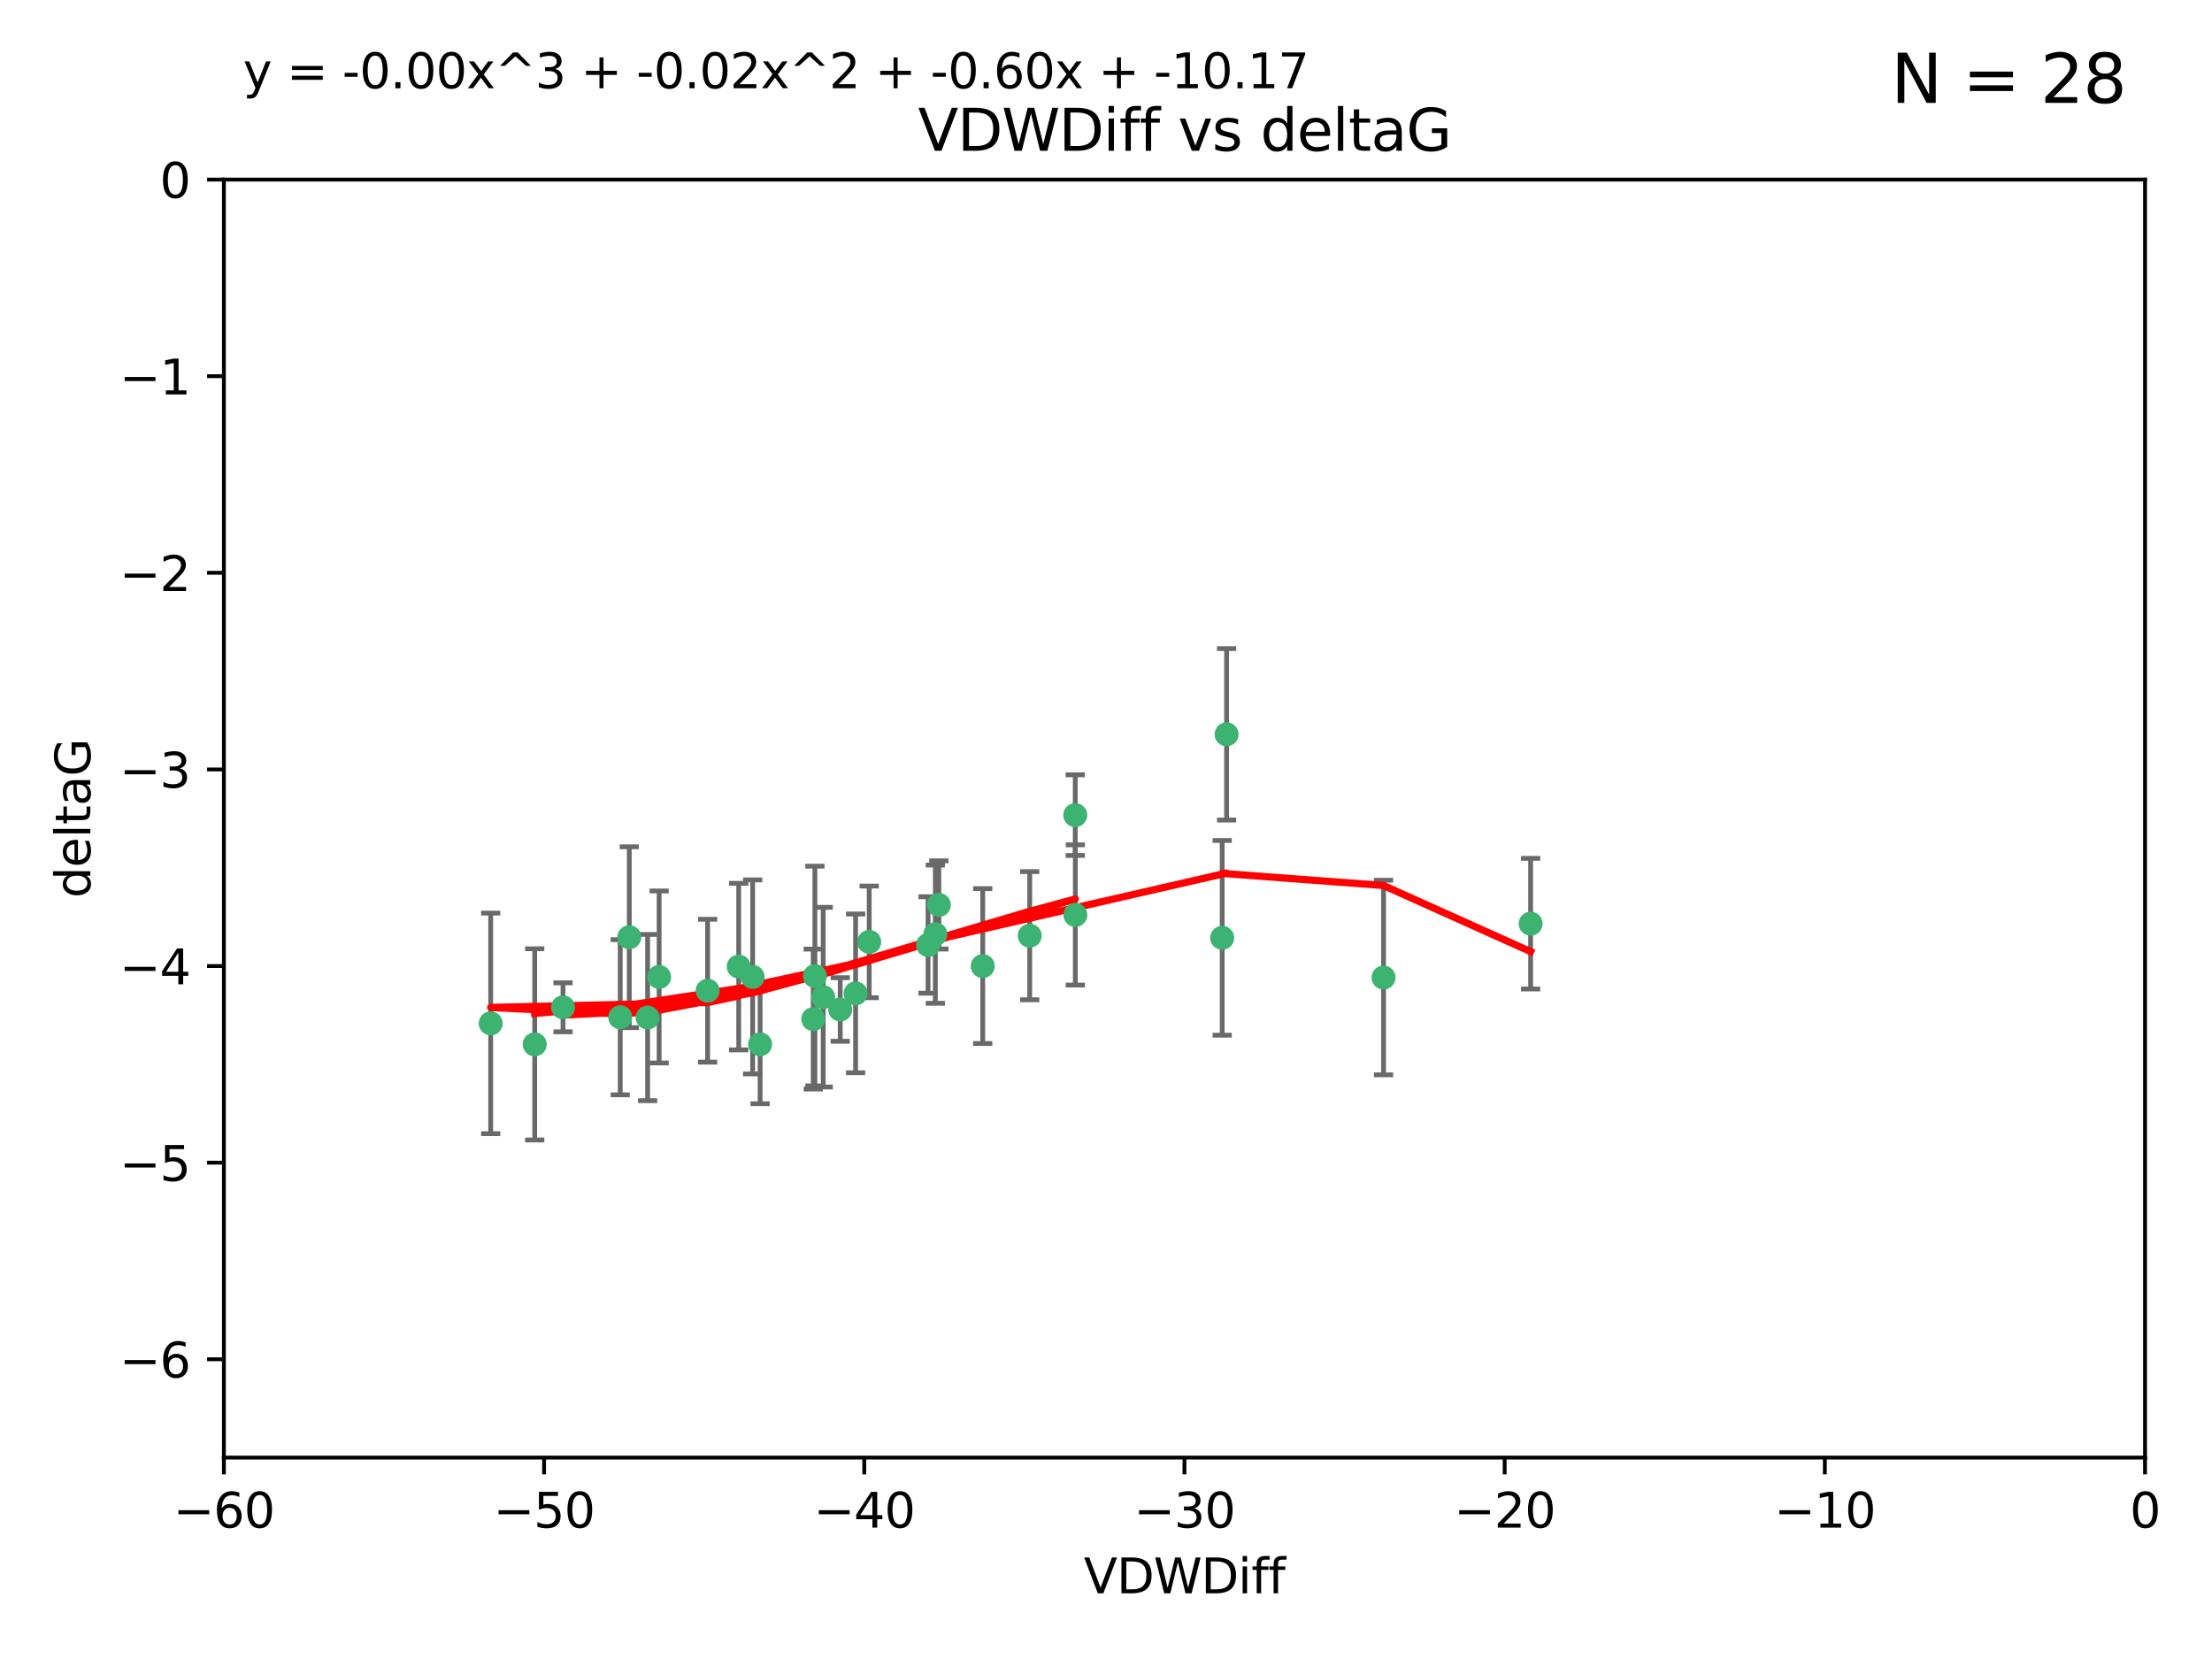 <?xml version="1.0" encoding="utf-8" standalone="no"?>
<!DOCTYPE svg PUBLIC "-//W3C//DTD SVG 1.1//EN"
  "http://www.w3.org/Graphics/SVG/1.1/DTD/svg11.dtd">
<svg xmlns:xlink="http://www.w3.org/1999/xlink" width="460.8pt" height="345.6pt" viewBox="0 0 460.8 345.6" xmlns="http://www.w3.org/2000/svg" version="1.1">
 <defs>
  <style type="text/css">*{stroke-linejoin: round; stroke-linecap: butt}</style>
 </defs>
 <g id="figure_1">
  <g id="patch_1">
   <path d="M 0 345.6 
L 460.8 345.6 
L 460.8 0 
L 0 0 
z
" style="fill: #ffffff"/>
  </g>
  <g id="axes_1">
   <g id="patch_2">
    <path d="M 46.64 303.64 
L 446.85 303.64 
L 446.85 37.411 
L 46.64 37.411 
z
" style="fill: #ffffff"/>
   </g>
   <g id="PathCollection_1">
    <defs>
     <path id="m67a8bab1d0" d="M 0 1.118 
C 0.297 1.118 0.581 1 0.791 0.791 
C 1 0.581 1.118 0.297 1.118 0 
C 1.118 -0.297 1 -0.581 0.791 -0.791 
C 0.581 -1 0.297 -1.118 0 -1.118 
C -0.297 -1.118 -0.581 -1 -0.791 -0.791 
C -1 -0.581 -1.118 -0.297 -1.118 0 
C -1.118 0.297 -1 0.581 -0.791 0.791 
C -0.581 1 -0.297 1.118 0 1.118 
z
" style="stroke: #3cb371"/>
    </defs>
    <g clip-path="url(#pab49bcb329)">
     <use xlink:href="#m67a8bab1d0" x="111.391" y="217.561" style="fill: #3cb371; stroke: #3cb371"/>
     <use xlink:href="#m67a8bab1d0" x="153.89" y="201.359" style="fill: #3cb371; stroke: #3cb371"/>
     <use xlink:href="#m67a8bab1d0" x="147.41" y="206.379" style="fill: #3cb371; stroke: #3cb371"/>
     <use xlink:href="#m67a8bab1d0" x="102.222" y="213.191" style="fill: #3cb371; stroke: #3cb371"/>
     <use xlink:href="#m67a8bab1d0" x="129.205" y="211.913" style="fill: #3cb371; stroke: #3cb371"/>
     <use xlink:href="#m67a8bab1d0" x="181.071" y="196.215" style="fill: #3cb371; stroke: #3cb371"/>
     <use xlink:href="#m67a8bab1d0" x="169.761" y="203.334" style="fill: #3cb371; stroke: #3cb371"/>
     <use xlink:href="#m67a8bab1d0" x="171.486" y="207.728" style="fill: #3cb371; stroke: #3cb371"/>
     <use xlink:href="#m67a8bab1d0" x="131.089" y="195.241" style="fill: #3cb371; stroke: #3cb371"/>
     <use xlink:href="#m67a8bab1d0" x="134.911" y="211.974" style="fill: #3cb371; stroke: #3cb371"/>
     <use xlink:href="#m67a8bab1d0" x="156.79" y="203.512" style="fill: #3cb371; stroke: #3cb371"/>
     <use xlink:href="#m67a8bab1d0" x="175.035" y="210.297" style="fill: #3cb371; stroke: #3cb371"/>
     <use xlink:href="#m67a8bab1d0" x="169.413" y="212.292" style="fill: #3cb371; stroke: #3cb371"/>
     <use xlink:href="#m67a8bab1d0" x="117.288" y="209.842" style="fill: #3cb371; stroke: #3cb371"/>
     <use xlink:href="#m67a8bab1d0" x="137.308" y="203.521" style="fill: #3cb371; stroke: #3cb371"/>
     <use xlink:href="#m67a8bab1d0" x="158.341" y="217.55" style="fill: #3cb371; stroke: #3cb371"/>
     <use xlink:href="#m67a8bab1d0" x="214.511" y="194.921" style="fill: #3cb371; stroke: #3cb371"/>
     <use xlink:href="#m67a8bab1d0" x="223.993" y="169.802" style="fill: #3cb371; stroke: #3cb371"/>
     <use xlink:href="#m67a8bab1d0" x="178.237" y="206.937" style="fill: #3cb371; stroke: #3cb371"/>
     <use xlink:href="#m67a8bab1d0" x="224.011" y="190.598" style="fill: #3cb371; stroke: #3cb371"/>
     <use xlink:href="#m67a8bab1d0" x="193.329" y="196.859" style="fill: #3cb371; stroke: #3cb371"/>
     <use xlink:href="#m67a8bab1d0" x="204.72" y="201.251" style="fill: #3cb371; stroke: #3cb371"/>
     <use xlink:href="#m67a8bab1d0" x="195.583" y="188.515" style="fill: #3cb371; stroke: #3cb371"/>
     <use xlink:href="#m67a8bab1d0" x="194.849" y="194.602" style="fill: #3cb371; stroke: #3cb371"/>
     <use xlink:href="#m67a8bab1d0" x="255.522" y="152.969" style="fill: #3cb371; stroke: #3cb371"/>
     <use xlink:href="#m67a8bab1d0" x="254.602" y="195.366" style="fill: #3cb371; stroke: #3cb371"/>
     <use xlink:href="#m67a8bab1d0" x="288.215" y="203.638" style="fill: #3cb371; stroke: #3cb371"/>
     <use xlink:href="#m67a8bab1d0" x="318.857" y="192.417" style="fill: #3cb371; stroke: #3cb371"/>
    </g>
   </g>
   <g id="matplotlib.axis_1">
    <g id="xtick_1">
     <g id="line2d_1">
      <defs>
       <path id="me98b560f0b" d="M 0 0 
L 0 3.5 
" style="stroke: #000000; stroke-width: 0.8"/>
      </defs>
      <g>
       <use xlink:href="#me98b560f0b" x="46.64" y="303.64" style="stroke: #000000; stroke-width: 0.8"/>
      </g>
     </g>
     <g id="text_1">
      <!-- −60 -->
      <g transform="translate(36.088 318.238)scale(0.1 -0.1)">
       <defs>
        <path id="DejaVuSans-2212" d="M 678 2272 
L 4684 2272 
L 4684 1741 
L 678 1741 
L 678 2272 
z
" transform="scale(0.016)"/>
        <path id="DejaVuSans-36" d="M 2113 2584 
Q 1688 2584 1439 2293 
Q 1191 2003 1191 1497 
Q 1191 994 1439 701 
Q 1688 409 2113 409 
Q 2538 409 2786 701 
Q 3034 994 3034 1497 
Q 3034 2003 2786 2293 
Q 2538 2584 2113 2584 
z
M 3366 4563 
L 3366 3988 
Q 3128 4100 2886 4159 
Q 2644 4219 2406 4219 
Q 1781 4219 1451 3797 
Q 1122 3375 1075 2522 
Q 1259 2794 1537 2939 
Q 1816 3084 2150 3084 
Q 2853 3084 3261 2657 
Q 3669 2231 3669 1497 
Q 3669 778 3244 343 
Q 2819 -91 2113 -91 
Q 1303 -91 875 529 
Q 447 1150 447 2328 
Q 447 3434 972 4092 
Q 1497 4750 2381 4750 
Q 2619 4750 2861 4703 
Q 3103 4656 3366 4563 
z
" transform="scale(0.016)"/>
        <path id="DejaVuSans-30" d="M 2034 4250 
Q 1547 4250 1301 3770 
Q 1056 3291 1056 2328 
Q 1056 1369 1301 889 
Q 1547 409 2034 409 
Q 2525 409 2770 889 
Q 3016 1369 3016 2328 
Q 3016 3291 2770 3770 
Q 2525 4250 2034 4250 
z
M 2034 4750 
Q 2819 4750 3233 4129 
Q 3647 3509 3647 2328 
Q 3647 1150 3233 529 
Q 2819 -91 2034 -91 
Q 1250 -91 836 529 
Q 422 1150 422 2328 
Q 422 3509 836 4129 
Q 1250 4750 2034 4750 
z
" transform="scale(0.016)"/>
       </defs>
       <use xlink:href="#DejaVuSans-2212"/>
       <use xlink:href="#DejaVuSans-36" x="83.789"/>
       <use xlink:href="#DejaVuSans-30" x="147.412"/>
      </g>
     </g>
    </g>
    <g id="xtick_2">
     <g id="line2d_2">
      <g>
       <use xlink:href="#me98b560f0b" x="113.342" y="303.64" style="stroke: #000000; stroke-width: 0.8"/>
      </g>
     </g>
     <g id="text_2">
      <!-- −50 -->
      <g transform="translate(102.789 318.238)scale(0.1 -0.1)">
       <defs>
        <path id="DejaVuSans-35" d="M 691 4666 
L 3169 4666 
L 3169 4134 
L 1269 4134 
L 1269 2991 
Q 1406 3038 1543 3061 
Q 1681 3084 1819 3084 
Q 2600 3084 3056 2656 
Q 3513 2228 3513 1497 
Q 3513 744 3044 326 
Q 2575 -91 1722 -91 
Q 1428 -91 1123 -41 
Q 819 9 494 109 
L 494 744 
Q 775 591 1075 516 
Q 1375 441 1709 441 
Q 2250 441 2565 725 
Q 2881 1009 2881 1497 
Q 2881 1984 2565 2268 
Q 2250 2553 1709 2553 
Q 1456 2553 1204 2497 
Q 953 2441 691 2322 
L 691 4666 
z
" transform="scale(0.016)"/>
       </defs>
       <use xlink:href="#DejaVuSans-2212"/>
       <use xlink:href="#DejaVuSans-35" x="83.789"/>
       <use xlink:href="#DejaVuSans-30" x="147.412"/>
      </g>
     </g>
    </g>
    <g id="xtick_3">
     <g id="line2d_3">
      <g>
       <use xlink:href="#me98b560f0b" x="180.043" y="303.64" style="stroke: #000000; stroke-width: 0.8"/>
      </g>
     </g>
     <g id="text_3">
      <!-- −40 -->
      <g transform="translate(169.491 318.238)scale(0.1 -0.1)">
       <defs>
        <path id="DejaVuSans-34" d="M 2419 4116 
L 825 1625 
L 2419 1625 
L 2419 4116 
z
M 2253 4666 
L 3047 4666 
L 3047 1625 
L 3713 1625 
L 3713 1100 
L 3047 1100 
L 3047 0 
L 2419 0 
L 2419 1100 
L 313 1100 
L 313 1709 
L 2253 4666 
z
" transform="scale(0.016)"/>
       </defs>
       <use xlink:href="#DejaVuSans-2212"/>
       <use xlink:href="#DejaVuSans-34" x="83.789"/>
       <use xlink:href="#DejaVuSans-30" x="147.412"/>
      </g>
     </g>
    </g>
    <g id="xtick_4">
     <g id="line2d_4">
      <g>
       <use xlink:href="#me98b560f0b" x="246.745" y="303.64" style="stroke: #000000; stroke-width: 0.8"/>
      </g>
     </g>
     <g id="text_4">
      <!-- −30 -->
      <g transform="translate(236.193 318.238)scale(0.1 -0.1)">
       <defs>
        <path id="DejaVuSans-33" d="M 2597 2516 
Q 3050 2419 3304 2112 
Q 3559 1806 3559 1356 
Q 3559 666 3084 287 
Q 2609 -91 1734 -91 
Q 1441 -91 1130 -33 
Q 819 25 488 141 
L 488 750 
Q 750 597 1062 519 
Q 1375 441 1716 441 
Q 2309 441 2620 675 
Q 2931 909 2931 1356 
Q 2931 1769 2642 2001 
Q 2353 2234 1838 2234 
L 1294 2234 
L 1294 2753 
L 1863 2753 
Q 2328 2753 2575 2939 
Q 2822 3125 2822 3475 
Q 2822 3834 2567 4026 
Q 2313 4219 1838 4219 
Q 1578 4219 1281 4162 
Q 984 4106 628 3988 
L 628 4550 
Q 988 4650 1302 4700 
Q 1616 4750 1894 4750 
Q 2613 4750 3031 4423 
Q 3450 4097 3450 3541 
Q 3450 3153 3228 2886 
Q 3006 2619 2597 2516 
z
" transform="scale(0.016)"/>
       </defs>
       <use xlink:href="#DejaVuSans-2212"/>
       <use xlink:href="#DejaVuSans-33" x="83.789"/>
       <use xlink:href="#DejaVuSans-30" x="147.412"/>
      </g>
     </g>
    </g>
    <g id="xtick_5">
     <g id="line2d_5">
      <g>
       <use xlink:href="#me98b560f0b" x="313.447" y="303.64" style="stroke: #000000; stroke-width: 0.8"/>
      </g>
     </g>
     <g id="text_5">
      <!-- −20 -->
      <g transform="translate(302.894 318.238)scale(0.1 -0.1)">
       <defs>
        <path id="DejaVuSans-32" d="M 1228 531 
L 3431 531 
L 3431 0 
L 469 0 
L 469 531 
Q 828 903 1448 1529 
Q 2069 2156 2228 2338 
Q 2531 2678 2651 2914 
Q 2772 3150 2772 3378 
Q 2772 3750 2511 3984 
Q 2250 4219 1831 4219 
Q 1534 4219 1204 4116 
Q 875 4013 500 3803 
L 500 4441 
Q 881 4594 1212 4672 
Q 1544 4750 1819 4750 
Q 2544 4750 2975 4387 
Q 3406 4025 3406 3419 
Q 3406 3131 3298 2873 
Q 3191 2616 2906 2266 
Q 2828 2175 2409 1742 
Q 1991 1309 1228 531 
z
" transform="scale(0.016)"/>
       </defs>
       <use xlink:href="#DejaVuSans-2212"/>
       <use xlink:href="#DejaVuSans-32" x="83.789"/>
       <use xlink:href="#DejaVuSans-30" x="147.412"/>
      </g>
     </g>
    </g>
    <g id="xtick_6">
     <g id="line2d_6">
      <g>
       <use xlink:href="#me98b560f0b" x="380.148" y="303.64" style="stroke: #000000; stroke-width: 0.8"/>
      </g>
     </g>
     <g id="text_6">
      <!-- −10 -->
      <g transform="translate(369.596 318.238)scale(0.1 -0.1)">
       <defs>
        <path id="DejaVuSans-31" d="M 794 531 
L 1825 531 
L 1825 4091 
L 703 3866 
L 703 4441 
L 1819 4666 
L 2450 4666 
L 2450 531 
L 3481 531 
L 3481 0 
L 794 0 
L 794 531 
z
" transform="scale(0.016)"/>
       </defs>
       <use xlink:href="#DejaVuSans-2212"/>
       <use xlink:href="#DejaVuSans-31" x="83.789"/>
       <use xlink:href="#DejaVuSans-30" x="147.412"/>
      </g>
     </g>
    </g>
    <g id="xtick_7">
     <g id="line2d_7">
      <g>
       <use xlink:href="#me98b560f0b" x="446.85" y="303.64" style="stroke: #000000; stroke-width: 0.8"/>
      </g>
     </g>
     <g id="text_7">
      <!-- 0 -->
      <g transform="translate(443.669 318.238)scale(0.1 -0.1)">
       <use xlink:href="#DejaVuSans-30"/>
      </g>
     </g>
    </g>
    <g id="text_8">
     <!-- VDWDiff -->
     <g transform="translate(225.772 331.917)scale(0.1 -0.1)">
      <defs>
       <path id="DejaVuSans-56" d="M 1831 0 
L 50 4666 
L 709 4666 
L 2188 738 
L 3669 4666 
L 4325 4666 
L 2547 0 
L 1831 0 
z
" transform="scale(0.016)"/>
       <path id="DejaVuSans-44" d="M 1259 4147 
L 1259 519 
L 2022 519 
Q 2988 519 3436 956 
Q 3884 1394 3884 2338 
Q 3884 3275 3436 3711 
Q 2988 4147 2022 4147 
L 1259 4147 
z
M 628 4666 
L 1925 4666 
Q 3281 4666 3915 4102 
Q 4550 3538 4550 2338 
Q 4550 1131 3912 565 
Q 3275 0 1925 0 
L 628 0 
L 628 4666 
z
" transform="scale(0.016)"/>
       <path id="DejaVuSans-57" d="M 213 4666 
L 850 4666 
L 1831 722 
L 2809 4666 
L 3519 4666 
L 4500 722 
L 5478 4666 
L 6119 4666 
L 4947 0 
L 4153 0 
L 3169 4050 
L 2175 0 
L 1381 0 
L 213 4666 
z
" transform="scale(0.016)"/>
       <path id="DejaVuSans-69" d="M 603 3500 
L 1178 3500 
L 1178 0 
L 603 0 
L 603 3500 
z
M 603 4863 
L 1178 4863 
L 1178 4134 
L 603 4134 
L 603 4863 
z
" transform="scale(0.016)"/>
       <path id="DejaVuSans-66" d="M 2375 4863 
L 2375 4384 
L 1825 4384 
Q 1516 4384 1395 4259 
Q 1275 4134 1275 3809 
L 1275 3500 
L 2222 3500 
L 2222 3053 
L 1275 3053 
L 1275 0 
L 697 0 
L 697 3053 
L 147 3053 
L 147 3500 
L 697 3500 
L 697 3744 
Q 697 4328 969 4595 
Q 1241 4863 1831 4863 
L 2375 4863 
z
" transform="scale(0.016)"/>
      </defs>
      <use xlink:href="#DejaVuSans-56"/>
      <use xlink:href="#DejaVuSans-44" x="68.408"/>
      <use xlink:href="#DejaVuSans-57" x="145.41"/>
      <use xlink:href="#DejaVuSans-44" x="244.287"/>
      <use xlink:href="#DejaVuSans-69" x="321.289"/>
      <use xlink:href="#DejaVuSans-66" x="349.072"/>
      <use xlink:href="#DejaVuSans-66" x="384.277"/>
     </g>
    </g>
   </g>
   <g id="matplotlib.axis_2">
    <g id="ytick_1">
     <g id="line2d_8">
      <defs>
       <path id="m2165e31914" d="M 0 0 
L -3.5 0 
" style="stroke: #000000; stroke-width: 0.8"/>
      </defs>
      <g>
       <use xlink:href="#m2165e31914" x="46.64" y="283.161" style="stroke: #000000; stroke-width: 0.8"/>
      </g>
     </g>
     <g id="text_9">
      <!-- −6 -->
      <g transform="translate(24.898 286.96)scale(0.1 -0.1)">
       <use xlink:href="#DejaVuSans-2212"/>
       <use xlink:href="#DejaVuSans-36" x="83.789"/>
      </g>
     </g>
    </g>
    <g id="ytick_2">
     <g id="line2d_9">
      <g>
       <use xlink:href="#m2165e31914" x="46.64" y="242.203" style="stroke: #000000; stroke-width: 0.8"/>
      </g>
     </g>
     <g id="text_10">
      <!-- −5 -->
      <g transform="translate(24.898 246.002)scale(0.1 -0.1)">
       <use xlink:href="#DejaVuSans-2212"/>
       <use xlink:href="#DejaVuSans-35" x="83.789"/>
      </g>
     </g>
    </g>
    <g id="ytick_3">
     <g id="line2d_10">
      <g>
       <use xlink:href="#m2165e31914" x="46.64" y="201.244" style="stroke: #000000; stroke-width: 0.8"/>
      </g>
     </g>
     <g id="text_11">
      <!-- −4 -->
      <g transform="translate(24.898 205.044)scale(0.1 -0.1)">
       <use xlink:href="#DejaVuSans-2212"/>
       <use xlink:href="#DejaVuSans-34" x="83.789"/>
      </g>
     </g>
    </g>
    <g id="ytick_4">
     <g id="line2d_11">
      <g>
       <use xlink:href="#m2165e31914" x="46.64" y="160.286" style="stroke: #000000; stroke-width: 0.8"/>
      </g>
     </g>
     <g id="text_12">
      <!-- −3 -->
      <g transform="translate(24.898 164.085)scale(0.1 -0.1)">
       <use xlink:href="#DejaVuSans-2212"/>
       <use xlink:href="#DejaVuSans-33" x="83.789"/>
      </g>
     </g>
    </g>
    <g id="ytick_5">
     <g id="line2d_12">
      <g>
       <use xlink:href="#m2165e31914" x="46.64" y="119.328" style="stroke: #000000; stroke-width: 0.8"/>
      </g>
     </g>
     <g id="text_13">
      <!-- −2 -->
      <g transform="translate(24.898 123.127)scale(0.1 -0.1)">
       <use xlink:href="#DejaVuSans-2212"/>
       <use xlink:href="#DejaVuSans-32" x="83.789"/>
      </g>
     </g>
    </g>
    <g id="ytick_6">
     <g id="line2d_13">
      <g>
       <use xlink:href="#m2165e31914" x="46.64" y="78.369" style="stroke: #000000; stroke-width: 0.8"/>
      </g>
     </g>
     <g id="text_14">
      <!-- −1 -->
      <g transform="translate(24.898 82.169)scale(0.1 -0.1)">
       <use xlink:href="#DejaVuSans-2212"/>
       <use xlink:href="#DejaVuSans-31" x="83.789"/>
      </g>
     </g>
    </g>
    <g id="ytick_7">
     <g id="line2d_14">
      <g>
       <use xlink:href="#m2165e31914" x="46.64" y="37.411" style="stroke: #000000; stroke-width: 0.8"/>
      </g>
     </g>
     <g id="text_15">
      <!-- 0 -->
      <g transform="translate(33.278 41.21)scale(0.1 -0.1)">
       <use xlink:href="#DejaVuSans-30"/>
      </g>
     </g>
    </g>
    <g id="text_16">
     <!-- deltaG -->
     <g transform="translate(18.818 187.064)rotate(-90)scale(0.1 -0.1)">
      <defs>
       <path id="DejaVuSans-64" d="M 2906 2969 
L 2906 4863 
L 3481 4863 
L 3481 0 
L 2906 0 
L 2906 525 
Q 2725 213 2448 61 
Q 2172 -91 1784 -91 
Q 1150 -91 751 415 
Q 353 922 353 1747 
Q 353 2572 751 3078 
Q 1150 3584 1784 3584 
Q 2172 3584 2448 3432 
Q 2725 3281 2906 2969 
z
M 947 1747 
Q 947 1113 1208 752 
Q 1469 391 1925 391 
Q 2381 391 2643 752 
Q 2906 1113 2906 1747 
Q 2906 2381 2643 2742 
Q 2381 3103 1925 3103 
Q 1469 3103 1208 2742 
Q 947 2381 947 1747 
z
" transform="scale(0.016)"/>
       <path id="DejaVuSans-65" d="M 3597 1894 
L 3597 1613 
L 953 1613 
Q 991 1019 1311 708 
Q 1631 397 2203 397 
Q 2534 397 2845 478 
Q 3156 559 3463 722 
L 3463 178 
Q 3153 47 2828 -22 
Q 2503 -91 2169 -91 
Q 1331 -91 842 396 
Q 353 884 353 1716 
Q 353 2575 817 3079 
Q 1281 3584 2069 3584 
Q 2775 3584 3186 3129 
Q 3597 2675 3597 1894 
z
M 3022 2063 
Q 3016 2534 2758 2815 
Q 2500 3097 2075 3097 
Q 1594 3097 1305 2825 
Q 1016 2553 972 2059 
L 3022 2063 
z
" transform="scale(0.016)"/>
       <path id="DejaVuSans-6c" d="M 603 4863 
L 1178 4863 
L 1178 0 
L 603 0 
L 603 4863 
z
" transform="scale(0.016)"/>
       <path id="DejaVuSans-74" d="M 1172 4494 
L 1172 3500 
L 2356 3500 
L 2356 3053 
L 1172 3053 
L 1172 1153 
Q 1172 725 1289 603 
Q 1406 481 1766 481 
L 2356 481 
L 2356 0 
L 1766 0 
Q 1100 0 847 248 
Q 594 497 594 1153 
L 594 3053 
L 172 3053 
L 172 3500 
L 594 3500 
L 594 4494 
L 1172 4494 
z
" transform="scale(0.016)"/>
       <path id="DejaVuSans-61" d="M 2194 1759 
Q 1497 1759 1228 1600 
Q 959 1441 959 1056 
Q 959 750 1161 570 
Q 1363 391 1709 391 
Q 2188 391 2477 730 
Q 2766 1069 2766 1631 
L 2766 1759 
L 2194 1759 
z
M 3341 1997 
L 3341 0 
L 2766 0 
L 2766 531 
Q 2569 213 2275 61 
Q 1981 -91 1556 -91 
Q 1019 -91 701 211 
Q 384 513 384 1019 
Q 384 1609 779 1909 
Q 1175 2209 1959 2209 
L 2766 2209 
L 2766 2266 
Q 2766 2663 2505 2880 
Q 2244 3097 1772 3097 
Q 1472 3097 1187 3025 
Q 903 2953 641 2809 
L 641 3341 
Q 956 3463 1253 3523 
Q 1550 3584 1831 3584 
Q 2591 3584 2966 3190 
Q 3341 2797 3341 1997 
z
" transform="scale(0.016)"/>
       <path id="DejaVuSans-47" d="M 3809 666 
L 3809 1919 
L 2778 1919 
L 2778 2438 
L 4434 2438 
L 4434 434 
Q 4069 175 3628 42 
Q 3188 -91 2688 -91 
Q 1594 -91 976 548 
Q 359 1188 359 2328 
Q 359 3472 976 4111 
Q 1594 4750 2688 4750 
Q 3144 4750 3555 4637 
Q 3966 4525 4313 4306 
L 4313 3634 
Q 3963 3931 3569 4081 
Q 3175 4231 2741 4231 
Q 1884 4231 1454 3753 
Q 1025 3275 1025 2328 
Q 1025 1384 1454 906 
Q 1884 428 2741 428 
Q 3075 428 3337 486 
Q 3600 544 3809 666 
z
" transform="scale(0.016)"/>
      </defs>
      <use xlink:href="#DejaVuSans-64"/>
      <use xlink:href="#DejaVuSans-65" x="63.477"/>
      <use xlink:href="#DejaVuSans-6c" x="125"/>
      <use xlink:href="#DejaVuSans-74" x="152.783"/>
      <use xlink:href="#DejaVuSans-61" x="191.992"/>
      <use xlink:href="#DejaVuSans-47" x="253.271"/>
     </g>
    </g>
   </g>
   <g id="LineCollection_1">
    <path d="M 111.391 237.476 
L 111.391 197.647 
" clip-path="url(#pab49bcb329)" style="fill: none; stroke: #696969"/>
    <path d="M 153.89 218.714 
L 153.89 184.003 
" clip-path="url(#pab49bcb329)" style="fill: none; stroke: #696969"/>
    <path d="M 147.41 221.256 
L 147.41 191.503 
" clip-path="url(#pab49bcb329)" style="fill: none; stroke: #696969"/>
    <path d="M 102.222 236.173 
L 102.222 190.209 
" clip-path="url(#pab49bcb329)" style="fill: none; stroke: #696969"/>
    <path d="M 129.205 228.072 
L 129.205 195.754 
" clip-path="url(#pab49bcb329)" style="fill: none; stroke: #696969"/>
    <path d="M 181.071 207.848 
L 181.071 184.582 
" clip-path="url(#pab49bcb329)" style="fill: none; stroke: #696969"/>
    <path d="M 169.761 226.224 
L 169.761 180.444 
" clip-path="url(#pab49bcb329)" style="fill: none; stroke: #696969"/>
    <path d="M 171.486 226.443 
L 171.486 189.014 
" clip-path="url(#pab49bcb329)" style="fill: none; stroke: #696969"/>
    <path d="M 131.089 214.079 
L 131.089 176.403 
" clip-path="url(#pab49bcb329)" style="fill: none; stroke: #696969"/>
    <path d="M 134.911 229.291 
L 134.911 194.658 
" clip-path="url(#pab49bcb329)" style="fill: none; stroke: #696969"/>
    <path d="M 156.79 223.723 
L 156.79 183.3 
" clip-path="url(#pab49bcb329)" style="fill: none; stroke: #696969"/>
    <path d="M 175.035 216.92 
L 175.035 203.674 
" clip-path="url(#pab49bcb329)" style="fill: none; stroke: #696969"/>
    <path d="M 169.413 226.871 
L 169.413 197.713 
" clip-path="url(#pab49bcb329)" style="fill: none; stroke: #696969"/>
    <path d="M 117.288 214.942 
L 117.288 204.742 
" clip-path="url(#pab49bcb329)" style="fill: none; stroke: #696969"/>
    <path d="M 137.308 221.437 
L 137.308 185.605 
" clip-path="url(#pab49bcb329)" style="fill: none; stroke: #696969"/>
    <path d="M 158.341 229.923 
L 158.341 205.176 
" clip-path="url(#pab49bcb329)" style="fill: none; stroke: #696969"/>
    <path d="M 214.511 208.271 
L 214.511 181.571 
" clip-path="url(#pab49bcb329)" style="fill: none; stroke: #696969"/>
    <path d="M 223.993 178.203 
L 223.993 161.401 
" clip-path="url(#pab49bcb329)" style="fill: none; stroke: #696969"/>
    <path d="M 178.237 223.472 
L 178.237 190.402 
" clip-path="url(#pab49bcb329)" style="fill: none; stroke: #696969"/>
    <path d="M 224.011 205.205 
L 224.011 175.991 
" clip-path="url(#pab49bcb329)" style="fill: none; stroke: #696969"/>
    <path d="M 193.329 206.903 
L 193.329 186.814 
" clip-path="url(#pab49bcb329)" style="fill: none; stroke: #696969"/>
    <path d="M 204.72 217.382 
L 204.72 185.119 
" clip-path="url(#pab49bcb329)" style="fill: none; stroke: #696969"/>
    <path d="M 195.583 197.701 
L 195.583 179.329 
" clip-path="url(#pab49bcb329)" style="fill: none; stroke: #696969"/>
    <path d="M 194.849 208.999 
L 194.849 180.205 
" clip-path="url(#pab49bcb329)" style="fill: none; stroke: #696969"/>
    <path d="M 255.522 170.828 
L 255.522 135.11 
" clip-path="url(#pab49bcb329)" style="fill: none; stroke: #696969"/>
    <path d="M 254.602 215.649 
L 254.602 175.082 
" clip-path="url(#pab49bcb329)" style="fill: none; stroke: #696969"/>
    <path d="M 288.215 223.907 
L 288.215 183.368 
" clip-path="url(#pab49bcb329)" style="fill: none; stroke: #696969"/>
    <path d="M 318.857 206.028 
L 318.857 178.805 
" clip-path="url(#pab49bcb329)" style="fill: none; stroke: #696969"/>
   </g>
   <g id="line2d_15">
    <defs>
     <path id="m36d5fabed6" d="M 2 0 
L -2 -0 
" style="stroke: #696969"/>
    </defs>
    <g clip-path="url(#pab49bcb329)">
     <use xlink:href="#m36d5fabed6" x="111.391" y="237.476" style="fill: #696969; stroke: #696969"/>
     <use xlink:href="#m36d5fabed6" x="153.89" y="218.714" style="fill: #696969; stroke: #696969"/>
     <use xlink:href="#m36d5fabed6" x="147.41" y="221.256" style="fill: #696969; stroke: #696969"/>
     <use xlink:href="#m36d5fabed6" x="102.222" y="236.173" style="fill: #696969; stroke: #696969"/>
     <use xlink:href="#m36d5fabed6" x="129.205" y="228.072" style="fill: #696969; stroke: #696969"/>
     <use xlink:href="#m36d5fabed6" x="181.071" y="207.848" style="fill: #696969; stroke: #696969"/>
     <use xlink:href="#m36d5fabed6" x="169.761" y="226.224" style="fill: #696969; stroke: #696969"/>
     <use xlink:href="#m36d5fabed6" x="171.486" y="226.443" style="fill: #696969; stroke: #696969"/>
     <use xlink:href="#m36d5fabed6" x="131.089" y="214.079" style="fill: #696969; stroke: #696969"/>
     <use xlink:href="#m36d5fabed6" x="134.911" y="229.291" style="fill: #696969; stroke: #696969"/>
     <use xlink:href="#m36d5fabed6" x="156.79" y="223.723" style="fill: #696969; stroke: #696969"/>
     <use xlink:href="#m36d5fabed6" x="175.035" y="216.92" style="fill: #696969; stroke: #696969"/>
     <use xlink:href="#m36d5fabed6" x="169.413" y="226.871" style="fill: #696969; stroke: #696969"/>
     <use xlink:href="#m36d5fabed6" x="117.288" y="214.942" style="fill: #696969; stroke: #696969"/>
     <use xlink:href="#m36d5fabed6" x="137.308" y="221.437" style="fill: #696969; stroke: #696969"/>
     <use xlink:href="#m36d5fabed6" x="158.341" y="229.923" style="fill: #696969; stroke: #696969"/>
     <use xlink:href="#m36d5fabed6" x="214.511" y="208.271" style="fill: #696969; stroke: #696969"/>
     <use xlink:href="#m36d5fabed6" x="223.993" y="178.203" style="fill: #696969; stroke: #696969"/>
     <use xlink:href="#m36d5fabed6" x="178.237" y="223.472" style="fill: #696969; stroke: #696969"/>
     <use xlink:href="#m36d5fabed6" x="224.011" y="205.205" style="fill: #696969; stroke: #696969"/>
     <use xlink:href="#m36d5fabed6" x="193.329" y="206.903" style="fill: #696969; stroke: #696969"/>
     <use xlink:href="#m36d5fabed6" x="204.72" y="217.382" style="fill: #696969; stroke: #696969"/>
     <use xlink:href="#m36d5fabed6" x="195.583" y="197.701" style="fill: #696969; stroke: #696969"/>
     <use xlink:href="#m36d5fabed6" x="194.849" y="208.999" style="fill: #696969; stroke: #696969"/>
     <use xlink:href="#m36d5fabed6" x="255.522" y="170.828" style="fill: #696969; stroke: #696969"/>
     <use xlink:href="#m36d5fabed6" x="254.602" y="215.649" style="fill: #696969; stroke: #696969"/>
     <use xlink:href="#m36d5fabed6" x="288.215" y="223.907" style="fill: #696969; stroke: #696969"/>
     <use xlink:href="#m36d5fabed6" x="318.857" y="206.028" style="fill: #696969; stroke: #696969"/>
    </g>
   </g>
   <g id="line2d_16">
    <g clip-path="url(#pab49bcb329)">
     <use xlink:href="#m36d5fabed6" x="111.391" y="197.647" style="fill: #696969; stroke: #696969"/>
     <use xlink:href="#m36d5fabed6" x="153.89" y="184.003" style="fill: #696969; stroke: #696969"/>
     <use xlink:href="#m36d5fabed6" x="147.41" y="191.503" style="fill: #696969; stroke: #696969"/>
     <use xlink:href="#m36d5fabed6" x="102.222" y="190.209" style="fill: #696969; stroke: #696969"/>
     <use xlink:href="#m36d5fabed6" x="129.205" y="195.754" style="fill: #696969; stroke: #696969"/>
     <use xlink:href="#m36d5fabed6" x="181.071" y="184.582" style="fill: #696969; stroke: #696969"/>
     <use xlink:href="#m36d5fabed6" x="169.761" y="180.444" style="fill: #696969; stroke: #696969"/>
     <use xlink:href="#m36d5fabed6" x="171.486" y="189.014" style="fill: #696969; stroke: #696969"/>
     <use xlink:href="#m36d5fabed6" x="131.089" y="176.403" style="fill: #696969; stroke: #696969"/>
     <use xlink:href="#m36d5fabed6" x="134.911" y="194.658" style="fill: #696969; stroke: #696969"/>
     <use xlink:href="#m36d5fabed6" x="156.79" y="183.3" style="fill: #696969; stroke: #696969"/>
     <use xlink:href="#m36d5fabed6" x="175.035" y="203.674" style="fill: #696969; stroke: #696969"/>
     <use xlink:href="#m36d5fabed6" x="169.413" y="197.713" style="fill: #696969; stroke: #696969"/>
     <use xlink:href="#m36d5fabed6" x="117.288" y="204.742" style="fill: #696969; stroke: #696969"/>
     <use xlink:href="#m36d5fabed6" x="137.308" y="185.605" style="fill: #696969; stroke: #696969"/>
     <use xlink:href="#m36d5fabed6" x="158.341" y="205.176" style="fill: #696969; stroke: #696969"/>
     <use xlink:href="#m36d5fabed6" x="214.511" y="181.571" style="fill: #696969; stroke: #696969"/>
     <use xlink:href="#m36d5fabed6" x="223.993" y="161.401" style="fill: #696969; stroke: #696969"/>
     <use xlink:href="#m36d5fabed6" x="178.237" y="190.402" style="fill: #696969; stroke: #696969"/>
     <use xlink:href="#m36d5fabed6" x="224.011" y="175.991" style="fill: #696969; stroke: #696969"/>
     <use xlink:href="#m36d5fabed6" x="193.329" y="186.814" style="fill: #696969; stroke: #696969"/>
     <use xlink:href="#m36d5fabed6" x="204.72" y="185.119" style="fill: #696969; stroke: #696969"/>
     <use xlink:href="#m36d5fabed6" x="195.583" y="179.329" style="fill: #696969; stroke: #696969"/>
     <use xlink:href="#m36d5fabed6" x="194.849" y="180.205" style="fill: #696969; stroke: #696969"/>
     <use xlink:href="#m36d5fabed6" x="255.522" y="135.11" style="fill: #696969; stroke: #696969"/>
     <use xlink:href="#m36d5fabed6" x="254.602" y="175.082" style="fill: #696969; stroke: #696969"/>
     <use xlink:href="#m36d5fabed6" x="288.215" y="183.368" style="fill: #696969; stroke: #696969"/>
     <use xlink:href="#m36d5fabed6" x="318.857" y="178.805" style="fill: #696969; stroke: #696969"/>
    </g>
   </g>
   <g id="line2d_17">
    <path d="M 111.391 211.118 
L 153.89 207.494 
L 147.41 208.834 
L 102.222 209.864 
L 129.205 211.246 
L 181.071 200.095 
L 169.761 203.441 
L 171.486 202.949 
L 131.089 211.103 
L 134.911 210.732 
L 156.79 206.828 
L 175.035 201.914 
L 169.413 203.539 
L 117.288 211.477 
L 137.308 210.447 
L 158.341 206.457 
L 214.511 189.838 
L 223.993 187.282 
L 178.237 200.957 
L 224.011 187.277 
L 193.329 196.273 
L 204.72 192.732 
L 195.583 195.566 
L 194.849 195.796 
L 255.522 181.876 
L 254.602 181.943 
L 288.215 184.465 
L 318.857 198.236 
" clip-path="url(#pab49bcb329)" style="fill: none; stroke: #ff0000; stroke-width: 1.5; stroke-linecap: square"/>
   </g>
   <g id="line2d_18">
    <defs>
     <path id="m300f9357fc" d="M 0 2 
C 0.53 2 1.039 1.789 1.414 1.414 
C 1.789 1.039 2 0.53 2 0 
C 2 -0.53 1.789 -1.039 1.414 -1.414 
C 1.039 -1.789 0.53 -2 0 -2 
C -0.53 -2 -1.039 -1.789 -1.414 -1.414 
C -1.789 -1.039 -2 -0.53 -2 0 
C -2 0.53 -1.789 1.039 -1.414 1.414 
C -1.039 1.789 -0.53 2 0 2 
z
" style="stroke: #3cb371"/>
    </defs>
    <g clip-path="url(#pab49bcb329)">
     <use xlink:href="#m300f9357fc" x="111.391" y="217.561" style="fill: #3cb371; stroke: #3cb371"/>
     <use xlink:href="#m300f9357fc" x="153.89" y="201.359" style="fill: #3cb371; stroke: #3cb371"/>
     <use xlink:href="#m300f9357fc" x="147.41" y="206.379" style="fill: #3cb371; stroke: #3cb371"/>
     <use xlink:href="#m300f9357fc" x="102.222" y="213.191" style="fill: #3cb371; stroke: #3cb371"/>
     <use xlink:href="#m300f9357fc" x="129.205" y="211.913" style="fill: #3cb371; stroke: #3cb371"/>
     <use xlink:href="#m300f9357fc" x="181.071" y="196.215" style="fill: #3cb371; stroke: #3cb371"/>
     <use xlink:href="#m300f9357fc" x="169.761" y="203.334" style="fill: #3cb371; stroke: #3cb371"/>
     <use xlink:href="#m300f9357fc" x="171.486" y="207.728" style="fill: #3cb371; stroke: #3cb371"/>
     <use xlink:href="#m300f9357fc" x="131.089" y="195.241" style="fill: #3cb371; stroke: #3cb371"/>
     <use xlink:href="#m300f9357fc" x="134.911" y="211.974" style="fill: #3cb371; stroke: #3cb371"/>
     <use xlink:href="#m300f9357fc" x="156.79" y="203.512" style="fill: #3cb371; stroke: #3cb371"/>
     <use xlink:href="#m300f9357fc" x="175.035" y="210.297" style="fill: #3cb371; stroke: #3cb371"/>
     <use xlink:href="#m300f9357fc" x="169.413" y="212.292" style="fill: #3cb371; stroke: #3cb371"/>
     <use xlink:href="#m300f9357fc" x="117.288" y="209.842" style="fill: #3cb371; stroke: #3cb371"/>
     <use xlink:href="#m300f9357fc" x="137.308" y="203.521" style="fill: #3cb371; stroke: #3cb371"/>
     <use xlink:href="#m300f9357fc" x="158.341" y="217.55" style="fill: #3cb371; stroke: #3cb371"/>
     <use xlink:href="#m300f9357fc" x="214.511" y="194.921" style="fill: #3cb371; stroke: #3cb371"/>
     <use xlink:href="#m300f9357fc" x="223.993" y="169.802" style="fill: #3cb371; stroke: #3cb371"/>
     <use xlink:href="#m300f9357fc" x="178.237" y="206.937" style="fill: #3cb371; stroke: #3cb371"/>
     <use xlink:href="#m300f9357fc" x="224.011" y="190.598" style="fill: #3cb371; stroke: #3cb371"/>
     <use xlink:href="#m300f9357fc" x="193.329" y="196.859" style="fill: #3cb371; stroke: #3cb371"/>
     <use xlink:href="#m300f9357fc" x="204.72" y="201.251" style="fill: #3cb371; stroke: #3cb371"/>
     <use xlink:href="#m300f9357fc" x="195.583" y="188.515" style="fill: #3cb371; stroke: #3cb371"/>
     <use xlink:href="#m300f9357fc" x="194.849" y="194.602" style="fill: #3cb371; stroke: #3cb371"/>
     <use xlink:href="#m300f9357fc" x="255.522" y="152.969" style="fill: #3cb371; stroke: #3cb371"/>
     <use xlink:href="#m300f9357fc" x="254.602" y="195.366" style="fill: #3cb371; stroke: #3cb371"/>
     <use xlink:href="#m300f9357fc" x="288.215" y="203.638" style="fill: #3cb371; stroke: #3cb371"/>
     <use xlink:href="#m300f9357fc" x="318.857" y="192.417" style="fill: #3cb371; stroke: #3cb371"/>
    </g>
   </g>
   <g id="patch_3">
    <path d="M 46.64 303.64 
L 46.64 37.411 
" style="fill: none; stroke: #000000; stroke-width: 0.8; stroke-linejoin: miter; stroke-linecap: square"/>
   </g>
   <g id="patch_4">
    <path d="M 446.85 303.64 
L 446.85 37.411 
" style="fill: none; stroke: #000000; stroke-width: 0.8; stroke-linejoin: miter; stroke-linecap: square"/>
   </g>
   <g id="patch_5">
    <path d="M 46.64 303.64 
L 446.85 303.64 
" style="fill: none; stroke: #000000; stroke-width: 0.8; stroke-linejoin: miter; stroke-linecap: square"/>
   </g>
   <g id="patch_6">
    <path d="M 46.64 37.411 
L 446.85 37.411 
" style="fill: none; stroke: #000000; stroke-width: 0.8; stroke-linejoin: miter; stroke-linecap: square"/>
   </g>
   <g id="text_17">
    <!-- N = 28 -->
    <g transform="translate(393.929 21.426)scale(0.14 -0.14)">
     <defs>
      <path id="DejaVuSans-4e" d="M 628 4666 
L 1478 4666 
L 3547 763 
L 3547 4666 
L 4159 4666 
L 4159 0 
L 3309 0 
L 1241 3903 
L 1241 0 
L 628 0 
L 628 4666 
z
" transform="scale(0.016)"/>
      <path id="DejaVuSans-20" transform="scale(0.016)"/>
      <path id="DejaVuSans-3d" d="M 678 2906 
L 4684 2906 
L 4684 2381 
L 678 2381 
L 678 2906 
z
M 678 1631 
L 4684 1631 
L 4684 1100 
L 678 1100 
L 678 1631 
z
" transform="scale(0.016)"/>
      <path id="DejaVuSans-38" d="M 2034 2216 
Q 1584 2216 1326 1975 
Q 1069 1734 1069 1313 
Q 1069 891 1326 650 
Q 1584 409 2034 409 
Q 2484 409 2743 651 
Q 3003 894 3003 1313 
Q 3003 1734 2745 1975 
Q 2488 2216 2034 2216 
z
M 1403 2484 
Q 997 2584 770 2862 
Q 544 3141 544 3541 
Q 544 4100 942 4425 
Q 1341 4750 2034 4750 
Q 2731 4750 3128 4425 
Q 3525 4100 3525 3541 
Q 3525 3141 3298 2862 
Q 3072 2584 2669 2484 
Q 3125 2378 3379 2068 
Q 3634 1759 3634 1313 
Q 3634 634 3220 271 
Q 2806 -91 2034 -91 
Q 1263 -91 848 271 
Q 434 634 434 1313 
Q 434 1759 690 2068 
Q 947 2378 1403 2484 
z
M 1172 3481 
Q 1172 3119 1398 2916 
Q 1625 2713 2034 2713 
Q 2441 2713 2670 2916 
Q 2900 3119 2900 3481 
Q 2900 3844 2670 4047 
Q 2441 4250 2034 4250 
Q 1625 4250 1398 4047 
Q 1172 3844 1172 3481 
z
" transform="scale(0.016)"/>
     </defs>
     <use xlink:href="#DejaVuSans-4e"/>
     <use xlink:href="#DejaVuSans-20" x="74.805"/>
     <use xlink:href="#DejaVuSans-3d" x="106.592"/>
     <use xlink:href="#DejaVuSans-20" x="190.381"/>
     <use xlink:href="#DejaVuSans-32" x="222.168"/>
     <use xlink:href="#DejaVuSans-38" x="285.791"/>
    </g>
   </g>
   <g id="text_18">
    <!-- y = -0.00x^3 + -0.02x^2 + -0.60x + -10.17 -->
    <g transform="translate(50.642 18.387)scale(0.1 -0.1)">
     <defs>
      <path id="DejaVuSans-79" d="M 2059 -325 
Q 1816 -950 1584 -1140 
Q 1353 -1331 966 -1331 
L 506 -1331 
L 506 -850 
L 844 -850 
Q 1081 -850 1212 -737 
Q 1344 -625 1503 -206 
L 1606 56 
L 191 3500 
L 800 3500 
L 1894 763 
L 2988 3500 
L 3597 3500 
L 2059 -325 
z
" transform="scale(0.016)"/>
      <path id="DejaVuSans-2d" d="M 313 2009 
L 1997 2009 
L 1997 1497 
L 313 1497 
L 313 2009 
z
" transform="scale(0.016)"/>
      <path id="DejaVuSans-2e" d="M 684 794 
L 1344 794 
L 1344 0 
L 684 0 
L 684 794 
z
" transform="scale(0.016)"/>
      <path id="DejaVuSans-78" d="M 3513 3500 
L 2247 1797 
L 3578 0 
L 2900 0 
L 1881 1375 
L 863 0 
L 184 0 
L 1544 1831 
L 300 3500 
L 978 3500 
L 1906 2253 
L 2834 3500 
L 3513 3500 
z
" transform="scale(0.016)"/>
      <path id="DejaVuSans-5e" d="M 2988 4666 
L 4684 2925 
L 4056 2925 
L 2681 4159 
L 1306 2925 
L 678 2925 
L 2375 4666 
L 2988 4666 
z
" transform="scale(0.016)"/>
      <path id="DejaVuSans-2b" d="M 2944 4013 
L 2944 2272 
L 4684 2272 
L 4684 1741 
L 2944 1741 
L 2944 0 
L 2419 0 
L 2419 1741 
L 678 1741 
L 678 2272 
L 2419 2272 
L 2419 4013 
L 2944 4013 
z
" transform="scale(0.016)"/>
      <path id="DejaVuSans-37" d="M 525 4666 
L 3525 4666 
L 3525 4397 
L 1831 0 
L 1172 0 
L 2766 4134 
L 525 4134 
L 525 4666 
z
" transform="scale(0.016)"/>
     </defs>
     <use xlink:href="#DejaVuSans-79"/>
     <use xlink:href="#DejaVuSans-20" x="59.18"/>
     <use xlink:href="#DejaVuSans-3d" x="90.967"/>
     <use xlink:href="#DejaVuSans-20" x="174.756"/>
     <use xlink:href="#DejaVuSans-2d" x="206.543"/>
     <use xlink:href="#DejaVuSans-30" x="242.627"/>
     <use xlink:href="#DejaVuSans-2e" x="306.25"/>
     <use xlink:href="#DejaVuSans-30" x="338.037"/>
     <use xlink:href="#DejaVuSans-30" x="401.66"/>
     <use xlink:href="#DejaVuSans-78" x="465.283"/>
     <use xlink:href="#DejaVuSans-5e" x="524.463"/>
     <use xlink:href="#DejaVuSans-33" x="608.252"/>
     <use xlink:href="#DejaVuSans-20" x="671.875"/>
     <use xlink:href="#DejaVuSans-2b" x="703.662"/>
     <use xlink:href="#DejaVuSans-20" x="787.451"/>
     <use xlink:href="#DejaVuSans-2d" x="819.238"/>
     <use xlink:href="#DejaVuSans-30" x="855.322"/>
     <use xlink:href="#DejaVuSans-2e" x="918.945"/>
     <use xlink:href="#DejaVuSans-30" x="950.732"/>
     <use xlink:href="#DejaVuSans-32" x="1014.355"/>
     <use xlink:href="#DejaVuSans-78" x="1077.979"/>
     <use xlink:href="#DejaVuSans-5e" x="1137.158"/>
     <use xlink:href="#DejaVuSans-32" x="1220.947"/>
     <use xlink:href="#DejaVuSans-20" x="1284.57"/>
     <use xlink:href="#DejaVuSans-2b" x="1316.357"/>
     <use xlink:href="#DejaVuSans-20" x="1400.146"/>
     <use xlink:href="#DejaVuSans-2d" x="1431.934"/>
     <use xlink:href="#DejaVuSans-30" x="1468.018"/>
     <use xlink:href="#DejaVuSans-2e" x="1531.641"/>
     <use xlink:href="#DejaVuSans-36" x="1563.428"/>
     <use xlink:href="#DejaVuSans-30" x="1627.051"/>
     <use xlink:href="#DejaVuSans-78" x="1690.674"/>
     <use xlink:href="#DejaVuSans-20" x="1749.854"/>
     <use xlink:href="#DejaVuSans-2b" x="1781.641"/>
     <use xlink:href="#DejaVuSans-20" x="1865.43"/>
     <use xlink:href="#DejaVuSans-2d" x="1897.217"/>
     <use xlink:href="#DejaVuSans-31" x="1933.301"/>
     <use xlink:href="#DejaVuSans-30" x="1996.924"/>
     <use xlink:href="#DejaVuSans-2e" x="2060.547"/>
     <use xlink:href="#DejaVuSans-31" x="2092.334"/>
     <use xlink:href="#DejaVuSans-37" x="2155.957"/>
    </g>
   </g>
   <g id="text_19">
    <!-- VDWDiff vs deltaG -->
    <g transform="translate(191.24 31.411)scale(0.12 -0.12)">
     <defs>
      <path id="DejaVuSans-76" d="M 191 3500 
L 800 3500 
L 1894 563 
L 2988 3500 
L 3597 3500 
L 2284 0 
L 1503 0 
L 191 3500 
z
" transform="scale(0.016)"/>
      <path id="DejaVuSans-73" d="M 2834 3397 
L 2834 2853 
Q 2591 2978 2328 3040 
Q 2066 3103 1784 3103 
Q 1356 3103 1142 2972 
Q 928 2841 928 2578 
Q 928 2378 1081 2264 
Q 1234 2150 1697 2047 
L 1894 2003 
Q 2506 1872 2764 1633 
Q 3022 1394 3022 966 
Q 3022 478 2636 193 
Q 2250 -91 1575 -91 
Q 1294 -91 989 -36 
Q 684 19 347 128 
L 347 722 
Q 666 556 975 473 
Q 1284 391 1588 391 
Q 1994 391 2212 530 
Q 2431 669 2431 922 
Q 2431 1156 2273 1281 
Q 2116 1406 1581 1522 
L 1381 1569 
Q 847 1681 609 1914 
Q 372 2147 372 2553 
Q 372 3047 722 3315 
Q 1072 3584 1716 3584 
Q 2034 3584 2315 3537 
Q 2597 3491 2834 3397 
z
" transform="scale(0.016)"/>
     </defs>
     <use xlink:href="#DejaVuSans-56"/>
     <use xlink:href="#DejaVuSans-44" x="68.408"/>
     <use xlink:href="#DejaVuSans-57" x="145.41"/>
     <use xlink:href="#DejaVuSans-44" x="244.287"/>
     <use xlink:href="#DejaVuSans-69" x="321.289"/>
     <use xlink:href="#DejaVuSans-66" x="349.072"/>
     <use xlink:href="#DejaVuSans-66" x="384.277"/>
     <use xlink:href="#DejaVuSans-20" x="419.482"/>
     <use xlink:href="#DejaVuSans-76" x="451.27"/>
     <use xlink:href="#DejaVuSans-73" x="510.449"/>
     <use xlink:href="#DejaVuSans-20" x="562.549"/>
     <use xlink:href="#DejaVuSans-64" x="594.336"/>
     <use xlink:href="#DejaVuSans-65" x="657.812"/>
     <use xlink:href="#DejaVuSans-6c" x="719.336"/>
     <use xlink:href="#DejaVuSans-74" x="747.119"/>
     <use xlink:href="#DejaVuSans-61" x="786.328"/>
     <use xlink:href="#DejaVuSans-47" x="847.607"/>
    </g>
   </g>
  </g>
 </g>
 <defs>
  <clipPath id="pab49bcb329">
   <rect x="46.64" y="37.411" width="400.21" height="266.229"/>
  </clipPath>
 </defs>
</svg>
